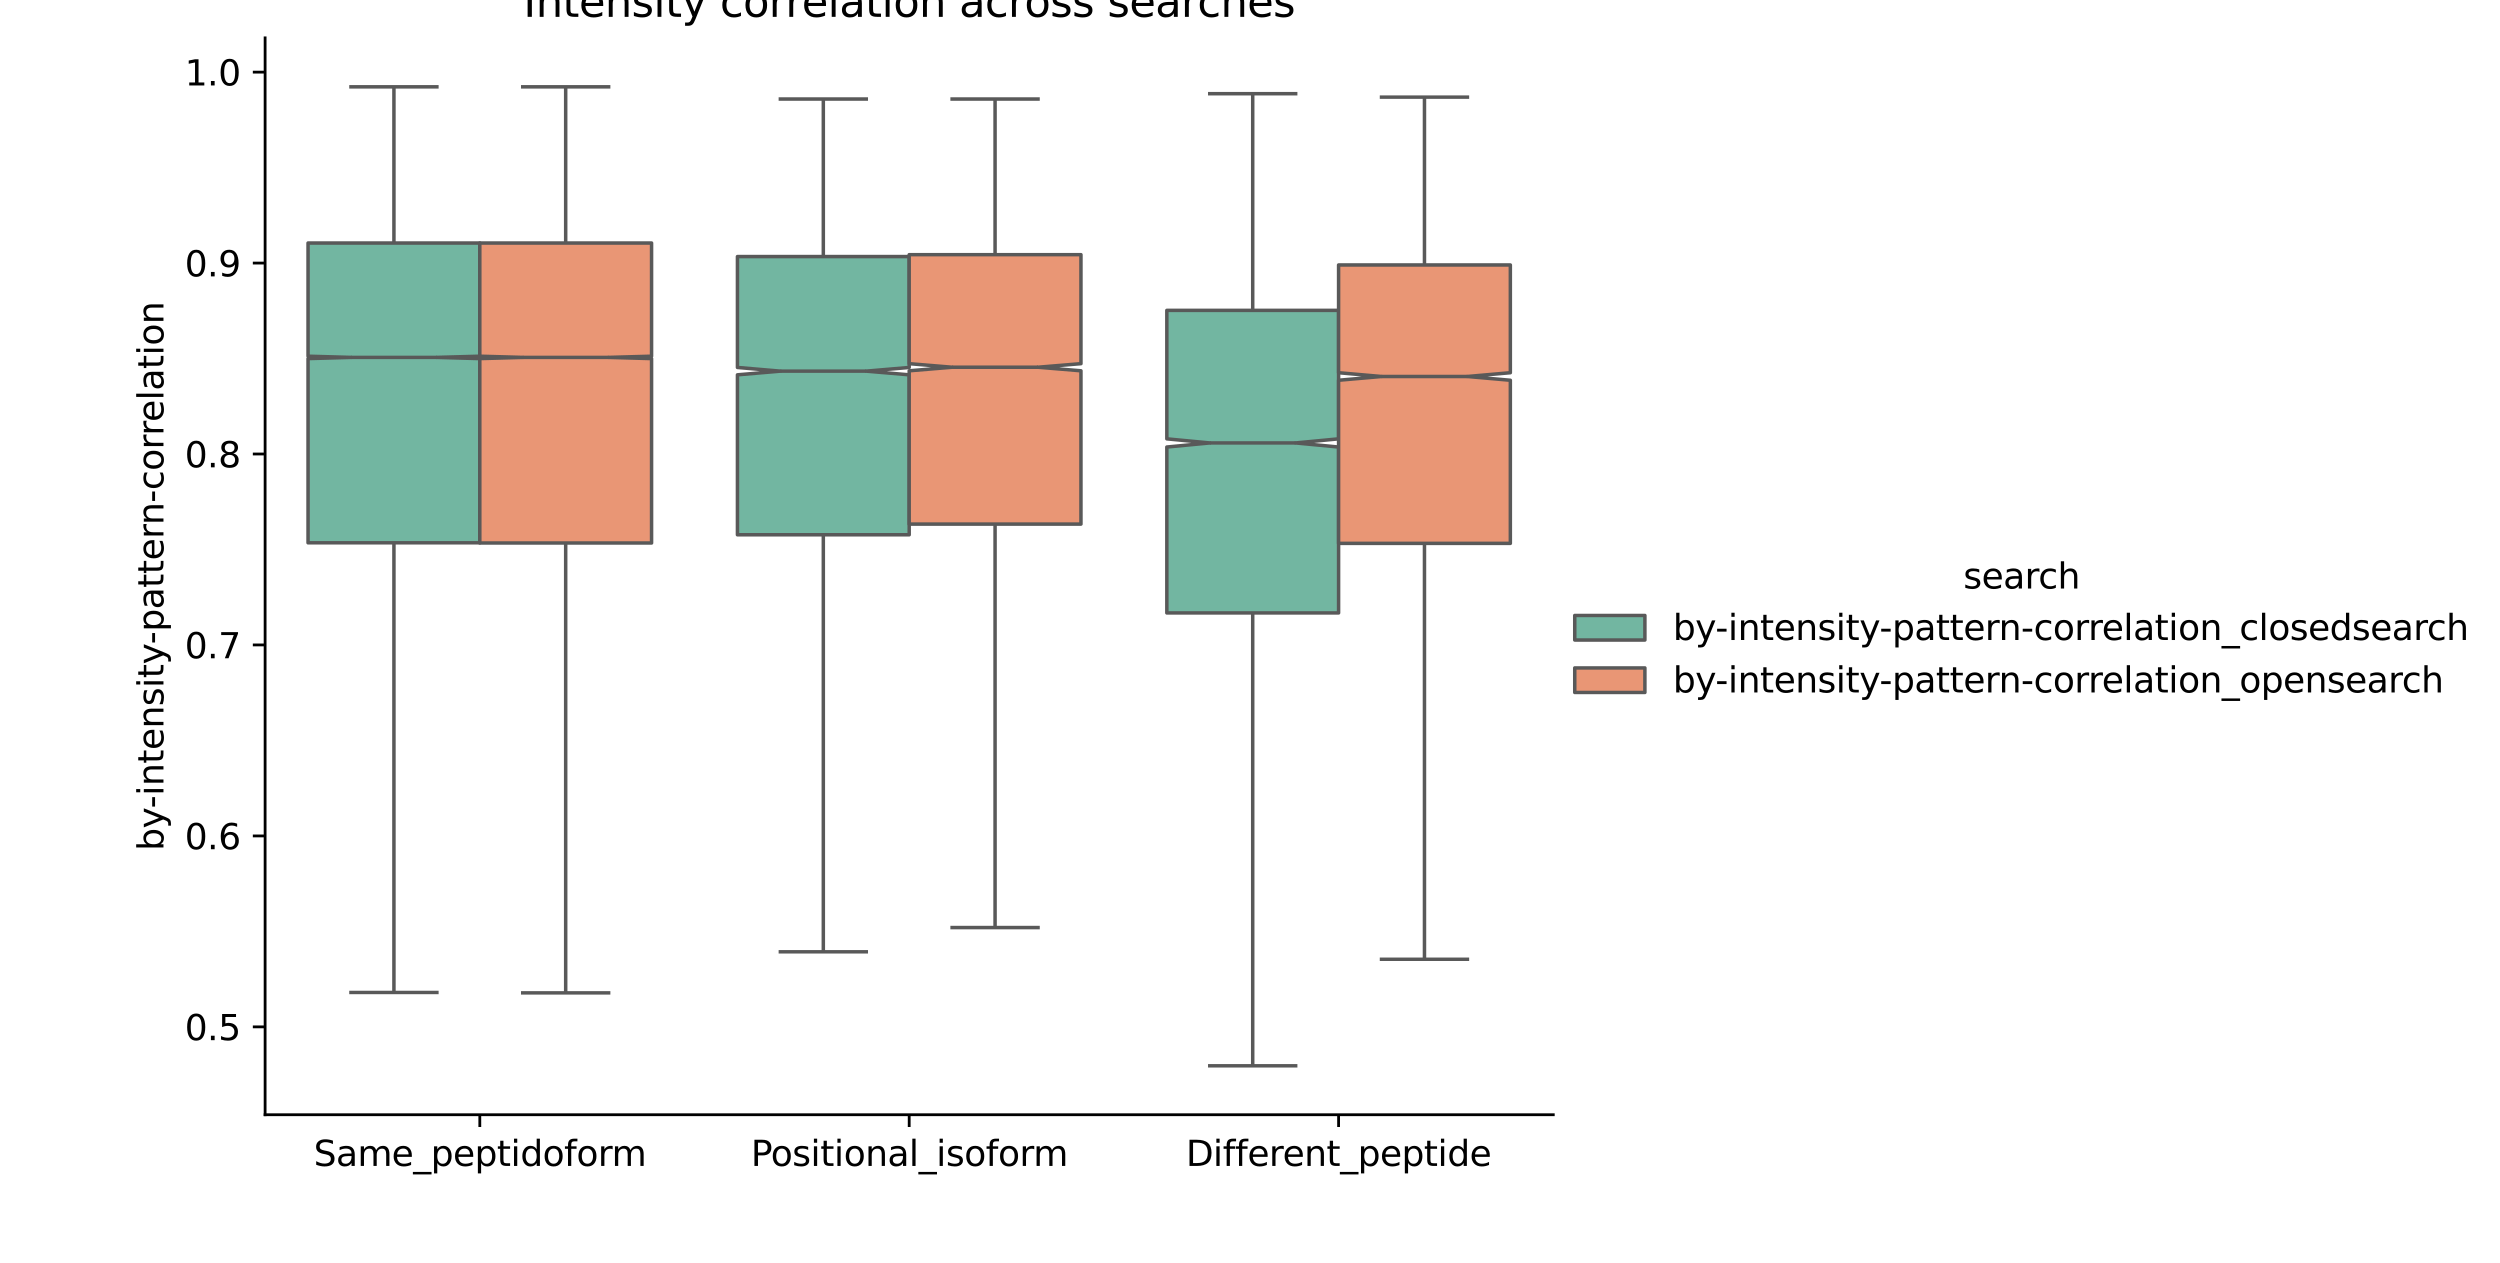 <?xml version="1.0" encoding="utf-8" standalone="no"?>
<!DOCTYPE svg PUBLIC "-//W3C//DTD SVG 1.1//EN"
  "http://www.w3.org/Graphics/SVG/1.1/DTD/svg11.dtd">
<svg xmlns:xlink="http://www.w3.org/1999/xlink" width="712.8pt" height="360pt" viewBox="0 0 712.8 360" xmlns="http://www.w3.org/2000/svg" version="1.1">
 <defs>
  <style type="text/css">*{stroke-linejoin: round; stroke-linecap: butt}</style>
 </defs>
 <g id="figure_1">
  <g id="patch_1">
   <path d="M 0 360 
L 712.8 360 
L 712.8 0 
L 0 0 
z
" style="fill: #ffffff"/>
  </g>
  <g id="axes_1">
   <g id="patch_2">
    <path d="M 75.588 317.837 
L 442.872 317.837 
L 442.872 10.8 
L 75.588 10.8 
z
" style="fill: #ffffff"/>
   </g>
   <g id="patch_3">
    <path d="M 136.802 564.986 
L 136.802 564.986 
L 136.802 564.986 
L 136.802 564.986 
z
" clip-path="url(#pf3e0b3d83c)" style="fill: #72b6a1; stroke: #595959; stroke-linejoin: miter"/>
   </g>
   <g id="patch_4">
    <path d="M 136.802 564.986 
L 136.802 564.986 
L 136.802 564.986 
L 136.802 564.986 
z
" clip-path="url(#pf3e0b3d83c)" style="fill: #e99675; stroke: #595959; stroke-linejoin: miter"/>
   </g>
   <g id="matplotlib.axis_1">
    <g id="xtick_1">
     <g id="line2d_1">
      <defs>
       <path id="m252ea302ab" d="M 0 0 
L 0 3.5 
" style="stroke: #000000; stroke-width: 0.8"/>
      </defs>
      <g>
       <use xlink:href="#m252ea302ab" x="136.802" y="317.837" style="stroke: #000000; stroke-width: 0.8"/>
      </g>
     </g>
     <g id="text_1">
      <!-- Same_peptidoform -->
      <g transform="translate(89.452 332.436) scale(0.1 -0.1)">
       <defs>
        <path id="DejaVuSans-53" d="M 3425 4513 
L 3425 3897 
Q 3066 4069 2747 4153 
Q 2428 4238 2131 4238 
Q 1616 4238 1336 4038 
Q 1056 3838 1056 3469 
Q 1056 3159 1242 3001 
Q 1428 2844 1947 2747 
L 2328 2669 
Q 3034 2534 3370 2195 
Q 3706 1856 3706 1288 
Q 3706 609 3251 259 
Q 2797 -91 1919 -91 
Q 1588 -91 1214 -16 
Q 841 59 441 206 
L 441 856 
Q 825 641 1194 531 
Q 1563 422 1919 422 
Q 2459 422 2753 634 
Q 3047 847 3047 1241 
Q 3047 1584 2836 1778 
Q 2625 1972 2144 2069 
L 1759 2144 
Q 1053 2284 737 2584 
Q 422 2884 422 3419 
Q 422 4038 858 4394 
Q 1294 4750 2059 4750 
Q 2388 4750 2728 4690 
Q 3069 4631 3425 4513 
z
" transform="scale(0.016)"/>
        <path id="DejaVuSans-61" d="M 2194 1759 
Q 1497 1759 1228 1600 
Q 959 1441 959 1056 
Q 959 750 1161 570 
Q 1363 391 1709 391 
Q 2188 391 2477 730 
Q 2766 1069 2766 1631 
L 2766 1759 
L 2194 1759 
z
M 3341 1997 
L 3341 0 
L 2766 0 
L 2766 531 
Q 2569 213 2275 61 
Q 1981 -91 1556 -91 
Q 1019 -91 701 211 
Q 384 513 384 1019 
Q 384 1609 779 1909 
Q 1175 2209 1959 2209 
L 2766 2209 
L 2766 2266 
Q 2766 2663 2505 2880 
Q 2244 3097 1772 3097 
Q 1472 3097 1187 3025 
Q 903 2953 641 2809 
L 641 3341 
Q 956 3463 1253 3523 
Q 1550 3584 1831 3584 
Q 2591 3584 2966 3190 
Q 3341 2797 3341 1997 
z
" transform="scale(0.016)"/>
        <path id="DejaVuSans-6d" d="M 3328 2828 
Q 3544 3216 3844 3400 
Q 4144 3584 4550 3584 
Q 5097 3584 5394 3201 
Q 5691 2819 5691 2113 
L 5691 0 
L 5113 0 
L 5113 2094 
Q 5113 2597 4934 2840 
Q 4756 3084 4391 3084 
Q 3944 3084 3684 2787 
Q 3425 2491 3425 1978 
L 3425 0 
L 2847 0 
L 2847 2094 
Q 2847 2600 2669 2842 
Q 2491 3084 2119 3084 
Q 1678 3084 1418 2786 
Q 1159 2488 1159 1978 
L 1159 0 
L 581 0 
L 581 3500 
L 1159 3500 
L 1159 2956 
Q 1356 3278 1631 3431 
Q 1906 3584 2284 3584 
Q 2666 3584 2933 3390 
Q 3200 3197 3328 2828 
z
" transform="scale(0.016)"/>
        <path id="DejaVuSans-65" d="M 3597 1894 
L 3597 1613 
L 953 1613 
Q 991 1019 1311 708 
Q 1631 397 2203 397 
Q 2534 397 2845 478 
Q 3156 559 3463 722 
L 3463 178 
Q 3153 47 2828 -22 
Q 2503 -91 2169 -91 
Q 1331 -91 842 396 
Q 353 884 353 1716 
Q 353 2575 817 3079 
Q 1281 3584 2069 3584 
Q 2775 3584 3186 3129 
Q 3597 2675 3597 1894 
z
M 3022 2063 
Q 3016 2534 2758 2815 
Q 2500 3097 2075 3097 
Q 1594 3097 1305 2825 
Q 1016 2553 972 2059 
L 3022 2063 
z
" transform="scale(0.016)"/>
        <path id="DejaVuSans-5f" d="M 3263 -1063 
L 3263 -1509 
L -63 -1509 
L -63 -1063 
L 3263 -1063 
z
" transform="scale(0.016)"/>
        <path id="DejaVuSans-70" d="M 1159 525 
L 1159 -1331 
L 581 -1331 
L 581 3500 
L 1159 3500 
L 1159 2969 
Q 1341 3281 1617 3432 
Q 1894 3584 2278 3584 
Q 2916 3584 3314 3078 
Q 3713 2572 3713 1747 
Q 3713 922 3314 415 
Q 2916 -91 2278 -91 
Q 1894 -91 1617 61 
Q 1341 213 1159 525 
z
M 3116 1747 
Q 3116 2381 2855 2742 
Q 2594 3103 2138 3103 
Q 1681 3103 1420 2742 
Q 1159 2381 1159 1747 
Q 1159 1113 1420 752 
Q 1681 391 2138 391 
Q 2594 391 2855 752 
Q 3116 1113 3116 1747 
z
" transform="scale(0.016)"/>
        <path id="DejaVuSans-74" d="M 1172 4494 
L 1172 3500 
L 2356 3500 
L 2356 3053 
L 1172 3053 
L 1172 1153 
Q 1172 725 1289 603 
Q 1406 481 1766 481 
L 2356 481 
L 2356 0 
L 1766 0 
Q 1100 0 847 248 
Q 594 497 594 1153 
L 594 3053 
L 172 3053 
L 172 3500 
L 594 3500 
L 594 4494 
L 1172 4494 
z
" transform="scale(0.016)"/>
        <path id="DejaVuSans-69" d="M 603 3500 
L 1178 3500 
L 1178 0 
L 603 0 
L 603 3500 
z
M 603 4863 
L 1178 4863 
L 1178 4134 
L 603 4134 
L 603 4863 
z
" transform="scale(0.016)"/>
        <path id="DejaVuSans-64" d="M 2906 2969 
L 2906 4863 
L 3481 4863 
L 3481 0 
L 2906 0 
L 2906 525 
Q 2725 213 2448 61 
Q 2172 -91 1784 -91 
Q 1150 -91 751 415 
Q 353 922 353 1747 
Q 353 2572 751 3078 
Q 1150 3584 1784 3584 
Q 2172 3584 2448 3432 
Q 2725 3281 2906 2969 
z
M 947 1747 
Q 947 1113 1208 752 
Q 1469 391 1925 391 
Q 2381 391 2643 752 
Q 2906 1113 2906 1747 
Q 2906 2381 2643 2742 
Q 2381 3103 1925 3103 
Q 1469 3103 1208 2742 
Q 947 2381 947 1747 
z
" transform="scale(0.016)"/>
        <path id="DejaVuSans-6f" d="M 1959 3097 
Q 1497 3097 1228 2736 
Q 959 2375 959 1747 
Q 959 1119 1226 758 
Q 1494 397 1959 397 
Q 2419 397 2687 759 
Q 2956 1122 2956 1747 
Q 2956 2369 2687 2733 
Q 2419 3097 1959 3097 
z
M 1959 3584 
Q 2709 3584 3137 3096 
Q 3566 2609 3566 1747 
Q 3566 888 3137 398 
Q 2709 -91 1959 -91 
Q 1206 -91 779 398 
Q 353 888 353 1747 
Q 353 2609 779 3096 
Q 1206 3584 1959 3584 
z
" transform="scale(0.016)"/>
        <path id="DejaVuSans-66" d="M 2375 4863 
L 2375 4384 
L 1825 4384 
Q 1516 4384 1395 4259 
Q 1275 4134 1275 3809 
L 1275 3500 
L 2222 3500 
L 2222 3053 
L 1275 3053 
L 1275 0 
L 697 0 
L 697 3053 
L 147 3053 
L 147 3500 
L 697 3500 
L 697 3744 
Q 697 4328 969 4595 
Q 1241 4863 1831 4863 
L 2375 4863 
z
" transform="scale(0.016)"/>
        <path id="DejaVuSans-72" d="M 2631 2963 
Q 2534 3019 2420 3045 
Q 2306 3072 2169 3072 
Q 1681 3072 1420 2755 
Q 1159 2438 1159 1844 
L 1159 0 
L 581 0 
L 581 3500 
L 1159 3500 
L 1159 2956 
Q 1341 3275 1631 3429 
Q 1922 3584 2338 3584 
Q 2397 3584 2469 3576 
Q 2541 3569 2628 3553 
L 2631 2963 
z
" transform="scale(0.016)"/>
       </defs>
       <use xlink:href="#DejaVuSans-53"/>
       <use xlink:href="#DejaVuSans-61" x="63.477"/>
       <use xlink:href="#DejaVuSans-6d" x="124.756"/>
       <use xlink:href="#DejaVuSans-65" x="222.168"/>
       <use xlink:href="#DejaVuSans-5f" x="283.691"/>
       <use xlink:href="#DejaVuSans-70" x="333.691"/>
       <use xlink:href="#DejaVuSans-65" x="397.168"/>
       <use xlink:href="#DejaVuSans-70" x="458.691"/>
       <use xlink:href="#DejaVuSans-74" x="522.168"/>
       <use xlink:href="#DejaVuSans-69" x="561.377"/>
       <use xlink:href="#DejaVuSans-64" x="589.16"/>
       <use xlink:href="#DejaVuSans-6f" x="652.637"/>
       <use xlink:href="#DejaVuSans-66" x="713.818"/>
       <use xlink:href="#DejaVuSans-6f" x="749.023"/>
       <use xlink:href="#DejaVuSans-72" x="810.205"/>
       <use xlink:href="#DejaVuSans-6d" x="849.568"/>
      </g>
     </g>
    </g>
    <g id="xtick_2">
     <g id="line2d_2">
      <g>
       <use xlink:href="#m252ea302ab" x="259.23" y="317.837" style="stroke: #000000; stroke-width: 0.8"/>
      </g>
     </g>
     <g id="text_2">
      <!-- Positional_isoform -->
      <g transform="translate(214.102 332.436) scale(0.1 -0.1)">
       <defs>
        <path id="DejaVuSans-50" d="M 1259 4147 
L 1259 2394 
L 2053 2394 
Q 2494 2394 2734 2622 
Q 2975 2850 2975 3272 
Q 2975 3691 2734 3919 
Q 2494 4147 2053 4147 
L 1259 4147 
z
M 628 4666 
L 2053 4666 
Q 2838 4666 3239 4311 
Q 3641 3956 3641 3272 
Q 3641 2581 3239 2228 
Q 2838 1875 2053 1875 
L 1259 1875 
L 1259 0 
L 628 0 
L 628 4666 
z
" transform="scale(0.016)"/>
        <path id="DejaVuSans-73" d="M 2834 3397 
L 2834 2853 
Q 2591 2978 2328 3040 
Q 2066 3103 1784 3103 
Q 1356 3103 1142 2972 
Q 928 2841 928 2578 
Q 928 2378 1081 2264 
Q 1234 2150 1697 2047 
L 1894 2003 
Q 2506 1872 2764 1633 
Q 3022 1394 3022 966 
Q 3022 478 2636 193 
Q 2250 -91 1575 -91 
Q 1294 -91 989 -36 
Q 684 19 347 128 
L 347 722 
Q 666 556 975 473 
Q 1284 391 1588 391 
Q 1994 391 2212 530 
Q 2431 669 2431 922 
Q 2431 1156 2273 1281 
Q 2116 1406 1581 1522 
L 1381 1569 
Q 847 1681 609 1914 
Q 372 2147 372 2553 
Q 372 3047 722 3315 
Q 1072 3584 1716 3584 
Q 2034 3584 2315 3537 
Q 2597 3491 2834 3397 
z
" transform="scale(0.016)"/>
        <path id="DejaVuSans-6e" d="M 3513 2113 
L 3513 0 
L 2938 0 
L 2938 2094 
Q 2938 2591 2744 2837 
Q 2550 3084 2163 3084 
Q 1697 3084 1428 2787 
Q 1159 2491 1159 1978 
L 1159 0 
L 581 0 
L 581 3500 
L 1159 3500 
L 1159 2956 
Q 1366 3272 1645 3428 
Q 1925 3584 2291 3584 
Q 2894 3584 3203 3211 
Q 3513 2838 3513 2113 
z
" transform="scale(0.016)"/>
        <path id="DejaVuSans-6c" d="M 603 4863 
L 1178 4863 
L 1178 0 
L 603 0 
L 603 4863 
z
" transform="scale(0.016)"/>
       </defs>
       <use xlink:href="#DejaVuSans-50"/>
       <use xlink:href="#DejaVuSans-6f" x="56.678"/>
       <use xlink:href="#DejaVuSans-73" x="117.859"/>
       <use xlink:href="#DejaVuSans-69" x="169.959"/>
       <use xlink:href="#DejaVuSans-74" x="197.742"/>
       <use xlink:href="#DejaVuSans-69" x="236.951"/>
       <use xlink:href="#DejaVuSans-6f" x="264.734"/>
       <use xlink:href="#DejaVuSans-6e" x="325.916"/>
       <use xlink:href="#DejaVuSans-61" x="389.295"/>
       <use xlink:href="#DejaVuSans-6c" x="450.574"/>
       <use xlink:href="#DejaVuSans-5f" x="478.357"/>
       <use xlink:href="#DejaVuSans-69" x="528.357"/>
       <use xlink:href="#DejaVuSans-73" x="556.141"/>
       <use xlink:href="#DejaVuSans-6f" x="608.24"/>
       <use xlink:href="#DejaVuSans-66" x="669.422"/>
       <use xlink:href="#DejaVuSans-6f" x="704.627"/>
       <use xlink:href="#DejaVuSans-72" x="765.809"/>
       <use xlink:href="#DejaVuSans-6d" x="805.172"/>
      </g>
     </g>
    </g>
    <g id="xtick_3">
     <g id="line2d_3">
      <g>
       <use xlink:href="#m252ea302ab" x="381.658" y="317.837" style="stroke: #000000; stroke-width: 0.8"/>
      </g>
     </g>
     <g id="text_3">
      <!-- Different_peptide -->
      <g transform="translate(338.149 332.436) scale(0.1 -0.1)">
       <defs>
        <path id="DejaVuSans-44" d="M 1259 4147 
L 1259 519 
L 2022 519 
Q 2988 519 3436 956 
Q 3884 1394 3884 2338 
Q 3884 3275 3436 3711 
Q 2988 4147 2022 4147 
L 1259 4147 
z
M 628 4666 
L 1925 4666 
Q 3281 4666 3915 4102 
Q 4550 3538 4550 2338 
Q 4550 1131 3912 565 
Q 3275 0 1925 0 
L 628 0 
L 628 4666 
z
" transform="scale(0.016)"/>
       </defs>
       <use xlink:href="#DejaVuSans-44"/>
       <use xlink:href="#DejaVuSans-69" x="77.002"/>
       <use xlink:href="#DejaVuSans-66" x="104.785"/>
       <use xlink:href="#DejaVuSans-66" x="139.99"/>
       <use xlink:href="#DejaVuSans-65" x="175.195"/>
       <use xlink:href="#DejaVuSans-72" x="236.719"/>
       <use xlink:href="#DejaVuSans-65" x="275.582"/>
       <use xlink:href="#DejaVuSans-6e" x="337.105"/>
       <use xlink:href="#DejaVuSans-74" x="400.484"/>
       <use xlink:href="#DejaVuSans-5f" x="439.693"/>
       <use xlink:href="#DejaVuSans-70" x="489.693"/>
       <use xlink:href="#DejaVuSans-65" x="553.17"/>
       <use xlink:href="#DejaVuSans-70" x="614.693"/>
       <use xlink:href="#DejaVuSans-74" x="678.17"/>
       <use xlink:href="#DejaVuSans-69" x="717.379"/>
       <use xlink:href="#DejaVuSans-64" x="745.162"/>
       <use xlink:href="#DejaVuSans-65" x="808.639"/>
      </g>
     </g>
    </g>
   </g>
   <g id="matplotlib.axis_2">
    <g id="ytick_1">
     <g id="line2d_4">
      <defs>
       <path id="me8b714cff6" d="M 0 0 
L -3.5 0 
" style="stroke: #000000; stroke-width: 0.8"/>
      </defs>
      <g>
       <use xlink:href="#me8b714cff6" x="75.588" y="292.775" style="stroke: #000000; stroke-width: 0.8"/>
      </g>
     </g>
     <g id="text_4">
      <!-- 0.5 -->
      <g transform="translate(52.685 296.574) scale(0.1 -0.1)">
       <defs>
        <path id="DejaVuSans-30" d="M 2034 4250 
Q 1547 4250 1301 3770 
Q 1056 3291 1056 2328 
Q 1056 1369 1301 889 
Q 1547 409 2034 409 
Q 2525 409 2770 889 
Q 3016 1369 3016 2328 
Q 3016 3291 2770 3770 
Q 2525 4250 2034 4250 
z
M 2034 4750 
Q 2819 4750 3233 4129 
Q 3647 3509 3647 2328 
Q 3647 1150 3233 529 
Q 2819 -91 2034 -91 
Q 1250 -91 836 529 
Q 422 1150 422 2328 
Q 422 3509 836 4129 
Q 1250 4750 2034 4750 
z
" transform="scale(0.016)"/>
        <path id="DejaVuSans-2e" d="M 684 794 
L 1344 794 
L 1344 0 
L 684 0 
L 684 794 
z
" transform="scale(0.016)"/>
        <path id="DejaVuSans-35" d="M 691 4666 
L 3169 4666 
L 3169 4134 
L 1269 4134 
L 1269 2991 
Q 1406 3038 1543 3061 
Q 1681 3084 1819 3084 
Q 2600 3084 3056 2656 
Q 3513 2228 3513 1497 
Q 3513 744 3044 326 
Q 2575 -91 1722 -91 
Q 1428 -91 1123 -41 
Q 819 9 494 109 
L 494 744 
Q 775 591 1075 516 
Q 1375 441 1709 441 
Q 2250 441 2565 725 
Q 2881 1009 2881 1497 
Q 2881 1984 2565 2268 
Q 2250 2553 1709 2553 
Q 1456 2553 1204 2497 
Q 953 2441 691 2322 
L 691 4666 
z
" transform="scale(0.016)"/>
       </defs>
       <use xlink:href="#DejaVuSans-30"/>
       <use xlink:href="#DejaVuSans-2e" x="63.623"/>
       <use xlink:href="#DejaVuSans-35" x="95.41"/>
      </g>
     </g>
    </g>
    <g id="ytick_2">
     <g id="line2d_5">
      <g>
       <use xlink:href="#me8b714cff6" x="75.588" y="238.333" style="stroke: #000000; stroke-width: 0.8"/>
      </g>
     </g>
     <g id="text_5">
      <!-- 0.6 -->
      <g transform="translate(52.685 242.132) scale(0.1 -0.1)">
       <defs>
        <path id="DejaVuSans-36" d="M 2113 2584 
Q 1688 2584 1439 2293 
Q 1191 2003 1191 1497 
Q 1191 994 1439 701 
Q 1688 409 2113 409 
Q 2538 409 2786 701 
Q 3034 994 3034 1497 
Q 3034 2003 2786 2293 
Q 2538 2584 2113 2584 
z
M 3366 4563 
L 3366 3988 
Q 3128 4100 2886 4159 
Q 2644 4219 2406 4219 
Q 1781 4219 1451 3797 
Q 1122 3375 1075 2522 
Q 1259 2794 1537 2939 
Q 1816 3084 2150 3084 
Q 2853 3084 3261 2657 
Q 3669 2231 3669 1497 
Q 3669 778 3244 343 
Q 2819 -91 2113 -91 
Q 1303 -91 875 529 
Q 447 1150 447 2328 
Q 447 3434 972 4092 
Q 1497 4750 2381 4750 
Q 2619 4750 2861 4703 
Q 3103 4656 3366 4563 
z
" transform="scale(0.016)"/>
       </defs>
       <use xlink:href="#DejaVuSans-30"/>
       <use xlink:href="#DejaVuSans-2e" x="63.623"/>
       <use xlink:href="#DejaVuSans-36" x="95.41"/>
      </g>
     </g>
    </g>
    <g id="ytick_3">
     <g id="line2d_6">
      <g>
       <use xlink:href="#me8b714cff6" x="75.588" y="183.891" style="stroke: #000000; stroke-width: 0.8"/>
      </g>
     </g>
     <g id="text_6">
      <!-- 0.7 -->
      <g transform="translate(52.685 187.69) scale(0.1 -0.1)">
       <defs>
        <path id="DejaVuSans-37" d="M 525 4666 
L 3525 4666 
L 3525 4397 
L 1831 0 
L 1172 0 
L 2766 4134 
L 525 4134 
L 525 4666 
z
" transform="scale(0.016)"/>
       </defs>
       <use xlink:href="#DejaVuSans-30"/>
       <use xlink:href="#DejaVuSans-2e" x="63.623"/>
       <use xlink:href="#DejaVuSans-37" x="95.41"/>
      </g>
     </g>
    </g>
    <g id="ytick_4">
     <g id="line2d_7">
      <g>
       <use xlink:href="#me8b714cff6" x="75.588" y="129.449" style="stroke: #000000; stroke-width: 0.8"/>
      </g>
     </g>
     <g id="text_7">
      <!-- 0.8 -->
      <g transform="translate(52.685 133.248) scale(0.1 -0.1)">
       <defs>
        <path id="DejaVuSans-38" d="M 2034 2216 
Q 1584 2216 1326 1975 
Q 1069 1734 1069 1313 
Q 1069 891 1326 650 
Q 1584 409 2034 409 
Q 2484 409 2743 651 
Q 3003 894 3003 1313 
Q 3003 1734 2745 1975 
Q 2488 2216 2034 2216 
z
M 1403 2484 
Q 997 2584 770 2862 
Q 544 3141 544 3541 
Q 544 4100 942 4425 
Q 1341 4750 2034 4750 
Q 2731 4750 3128 4425 
Q 3525 4100 3525 3541 
Q 3525 3141 3298 2862 
Q 3072 2584 2669 2484 
Q 3125 2378 3379 2068 
Q 3634 1759 3634 1313 
Q 3634 634 3220 271 
Q 2806 -91 2034 -91 
Q 1263 -91 848 271 
Q 434 634 434 1313 
Q 434 1759 690 2068 
Q 947 2378 1403 2484 
z
M 1172 3481 
Q 1172 3119 1398 2916 
Q 1625 2713 2034 2713 
Q 2441 2713 2670 2916 
Q 2900 3119 2900 3481 
Q 2900 3844 2670 4047 
Q 2441 4250 2034 4250 
Q 1625 4250 1398 4047 
Q 1172 3844 1172 3481 
z
" transform="scale(0.016)"/>
       </defs>
       <use xlink:href="#DejaVuSans-30"/>
       <use xlink:href="#DejaVuSans-2e" x="63.623"/>
       <use xlink:href="#DejaVuSans-38" x="95.41"/>
      </g>
     </g>
    </g>
    <g id="ytick_5">
     <g id="line2d_8">
      <g>
       <use xlink:href="#me8b714cff6" x="75.588" y="75.006" style="stroke: #000000; stroke-width: 0.8"/>
      </g>
     </g>
     <g id="text_8">
      <!-- 0.9 -->
      <g transform="translate(52.685 78.806) scale(0.1 -0.1)">
       <defs>
        <path id="DejaVuSans-39" d="M 703 97 
L 703 672 
Q 941 559 1184 500 
Q 1428 441 1663 441 
Q 2288 441 2617 861 
Q 2947 1281 2994 2138 
Q 2813 1869 2534 1725 
Q 2256 1581 1919 1581 
Q 1219 1581 811 2004 
Q 403 2428 403 3163 
Q 403 3881 828 4315 
Q 1253 4750 1959 4750 
Q 2769 4750 3195 4129 
Q 3622 3509 3622 2328 
Q 3622 1225 3098 567 
Q 2575 -91 1691 -91 
Q 1453 -91 1209 -44 
Q 966 3 703 97 
z
M 1959 2075 
Q 2384 2075 2632 2365 
Q 2881 2656 2881 3163 
Q 2881 3666 2632 3958 
Q 2384 4250 1959 4250 
Q 1534 4250 1286 3958 
Q 1038 3666 1038 3163 
Q 1038 2656 1286 2365 
Q 1534 2075 1959 2075 
z
" transform="scale(0.016)"/>
       </defs>
       <use xlink:href="#DejaVuSans-30"/>
       <use xlink:href="#DejaVuSans-2e" x="63.623"/>
       <use xlink:href="#DejaVuSans-39" x="95.41"/>
      </g>
     </g>
    </g>
    <g id="ytick_6">
     <g id="line2d_9">
      <g>
       <use xlink:href="#me8b714cff6" x="75.588" y="20.564" style="stroke: #000000; stroke-width: 0.8"/>
      </g>
     </g>
     <g id="text_9">
      <!-- 1.0 -->
      <g transform="translate(52.685 24.363) scale(0.1 -0.1)">
       <defs>
        <path id="DejaVuSans-31" d="M 794 531 
L 1825 531 
L 1825 4091 
L 703 3866 
L 703 4441 
L 1819 4666 
L 2450 4666 
L 2450 531 
L 3481 531 
L 3481 0 
L 794 0 
L 794 531 
z
" transform="scale(0.016)"/>
       </defs>
       <use xlink:href="#DejaVuSans-31"/>
       <use xlink:href="#DejaVuSans-2e" x="63.623"/>
       <use xlink:href="#DejaVuSans-30" x="95.41"/>
      </g>
     </g>
    </g>
    <g id="text_10">
     <!-- by-intensity-pattern-correlation -->
     <g transform="translate(46.606 242.564) rotate(-90) scale(0.1 -0.1)">
      <defs>
       <path id="DejaVuSans-62" d="M 3116 1747 
Q 3116 2381 2855 2742 
Q 2594 3103 2138 3103 
Q 1681 3103 1420 2742 
Q 1159 2381 1159 1747 
Q 1159 1113 1420 752 
Q 1681 391 2138 391 
Q 2594 391 2855 752 
Q 3116 1113 3116 1747 
z
M 1159 2969 
Q 1341 3281 1617 3432 
Q 1894 3584 2278 3584 
Q 2916 3584 3314 3078 
Q 3713 2572 3713 1747 
Q 3713 922 3314 415 
Q 2916 -91 2278 -91 
Q 1894 -91 1617 61 
Q 1341 213 1159 525 
L 1159 0 
L 581 0 
L 581 4863 
L 1159 4863 
L 1159 2969 
z
" transform="scale(0.016)"/>
       <path id="DejaVuSans-79" d="M 2059 -325 
Q 1816 -950 1584 -1140 
Q 1353 -1331 966 -1331 
L 506 -1331 
L 506 -850 
L 844 -850 
Q 1081 -850 1212 -737 
Q 1344 -625 1503 -206 
L 1606 56 
L 191 3500 
L 800 3500 
L 1894 763 
L 2988 3500 
L 3597 3500 
L 2059 -325 
z
" transform="scale(0.016)"/>
       <path id="DejaVuSans-2d" d="M 313 2009 
L 1997 2009 
L 1997 1497 
L 313 1497 
L 313 2009 
z
" transform="scale(0.016)"/>
       <path id="DejaVuSans-63" d="M 3122 3366 
L 3122 2828 
Q 2878 2963 2633 3030 
Q 2388 3097 2138 3097 
Q 1578 3097 1268 2742 
Q 959 2388 959 1747 
Q 959 1106 1268 751 
Q 1578 397 2138 397 
Q 2388 397 2633 464 
Q 2878 531 3122 666 
L 3122 134 
Q 2881 22 2623 -34 
Q 2366 -91 2075 -91 
Q 1284 -91 818 406 
Q 353 903 353 1747 
Q 353 2603 823 3093 
Q 1294 3584 2113 3584 
Q 2378 3584 2631 3529 
Q 2884 3475 3122 3366 
z
" transform="scale(0.016)"/>
      </defs>
      <use xlink:href="#DejaVuSans-62"/>
      <use xlink:href="#DejaVuSans-79" x="63.477"/>
      <use xlink:href="#DejaVuSans-2d" x="120.906"/>
      <use xlink:href="#DejaVuSans-69" x="156.99"/>
      <use xlink:href="#DejaVuSans-6e" x="184.773"/>
      <use xlink:href="#DejaVuSans-74" x="248.152"/>
      <use xlink:href="#DejaVuSans-65" x="287.361"/>
      <use xlink:href="#DejaVuSans-6e" x="348.885"/>
      <use xlink:href="#DejaVuSans-73" x="412.264"/>
      <use xlink:href="#DejaVuSans-69" x="464.363"/>
      <use xlink:href="#DejaVuSans-74" x="492.146"/>
      <use xlink:href="#DejaVuSans-79" x="531.355"/>
      <use xlink:href="#DejaVuSans-2d" x="588.785"/>
      <use xlink:href="#DejaVuSans-70" x="624.869"/>
      <use xlink:href="#DejaVuSans-61" x="688.346"/>
      <use xlink:href="#DejaVuSans-74" x="749.625"/>
      <use xlink:href="#DejaVuSans-74" x="788.834"/>
      <use xlink:href="#DejaVuSans-65" x="828.043"/>
      <use xlink:href="#DejaVuSans-72" x="889.566"/>
      <use xlink:href="#DejaVuSans-6e" x="928.93"/>
      <use xlink:href="#DejaVuSans-2d" x="992.309"/>
      <use xlink:href="#DejaVuSans-63" x="1028.393"/>
      <use xlink:href="#DejaVuSans-6f" x="1083.373"/>
      <use xlink:href="#DejaVuSans-72" x="1144.555"/>
      <use xlink:href="#DejaVuSans-72" x="1183.918"/>
      <use xlink:href="#DejaVuSans-65" x="1222.781"/>
      <use xlink:href="#DejaVuSans-6c" x="1284.305"/>
      <use xlink:href="#DejaVuSans-61" x="1312.088"/>
      <use xlink:href="#DejaVuSans-74" x="1373.367"/>
      <use xlink:href="#DejaVuSans-69" x="1412.576"/>
      <use xlink:href="#DejaVuSans-6f" x="1440.359"/>
      <use xlink:href="#DejaVuSans-6e" x="1501.541"/>
     </g>
    </g>
   </g>
   <g id="patch_5">
    <path d="M 87.831 154.764 
L 136.802 154.764 
L 136.802 102.242 
L 124.56 101.901 
L 136.802 101.56 
L 136.802 69.29 
L 87.831 69.29 
L 87.831 101.56 
L 100.074 101.901 
L 87.831 102.242 
L 87.831 154.764 
z
" clip-path="url(#pf3e0b3d83c)" style="fill: #72b6a1; stroke: #595959; stroke-linejoin: miter"/>
   </g>
   <g id="line2d_10">
    <path d="M 112.317 154.764 
L 112.317 282.975 
" clip-path="url(#pf3e0b3d83c)" style="fill: none; stroke: #595959"/>
   </g>
   <g id="line2d_11">
    <path d="M 112.317 69.29 
L 112.317 24.756 
" clip-path="url(#pf3e0b3d83c)" style="fill: none; stroke: #595959"/>
   </g>
   <g id="line2d_12">
    <path d="M 100.074 282.975 
L 124.56 282.975 
" clip-path="url(#pf3e0b3d83c)" style="fill: none; stroke: #595959; stroke-linecap: square"/>
   </g>
   <g id="line2d_13">
    <path d="M 100.074 24.756 
L 124.56 24.756 
" clip-path="url(#pf3e0b3d83c)" style="fill: none; stroke: #595959; stroke-linecap: square"/>
   </g>
   <g id="patch_6">
    <path d="M 210.259 152.478 
L 259.23 152.478 
L 259.23 106.87 
L 246.987 105.821 
L 259.23 104.771 
L 259.23 73.155 
L 210.259 73.155 
L 210.259 104.771 
L 222.502 105.821 
L 210.259 106.87 
L 210.259 152.478 
z
" clip-path="url(#pf3e0b3d83c)" style="fill: #72b6a1; stroke: #595959; stroke-linejoin: miter"/>
   </g>
   <g id="line2d_14">
    <path d="M 234.745 152.478 
L 234.745 271.379 
" clip-path="url(#pf3e0b3d83c)" style="fill: none; stroke: #595959"/>
   </g>
   <g id="line2d_15">
    <path d="M 234.745 73.155 
L 234.745 28.241 
" clip-path="url(#pf3e0b3d83c)" style="fill: none; stroke: #595959"/>
   </g>
   <g id="line2d_16">
    <path d="M 222.502 271.379 
L 246.987 271.379 
" clip-path="url(#pf3e0b3d83c)" style="fill: none; stroke: #595959; stroke-linecap: square"/>
   </g>
   <g id="line2d_17">
    <path d="M 222.502 28.241 
L 246.987 28.241 
" clip-path="url(#pf3e0b3d83c)" style="fill: none; stroke: #595959; stroke-linecap: square"/>
   </g>
   <g id="patch_7">
    <path d="M 332.687 174.758 
L 381.658 174.758 
L 381.658 127.458 
L 369.415 126.291 
L 381.658 125.124 
L 381.658 88.494 
L 332.687 88.494 
L 332.687 125.124 
L 344.93 126.291 
L 332.687 127.458 
L 332.687 174.758 
z
" clip-path="url(#pf3e0b3d83c)" style="fill: #72b6a1; stroke: #595959; stroke-linejoin: miter"/>
   </g>
   <g id="line2d_18">
    <path d="M 357.173 174.758 
L 357.173 303.881 
" clip-path="url(#pf3e0b3d83c)" style="fill: none; stroke: #595959"/>
   </g>
   <g id="line2d_19">
    <path d="M 357.173 88.494 
L 357.173 26.716 
" clip-path="url(#pf3e0b3d83c)" style="fill: none; stroke: #595959"/>
   </g>
   <g id="line2d_20">
    <path d="M 344.93 303.881 
L 369.415 303.881 
" clip-path="url(#pf3e0b3d83c)" style="fill: none; stroke: #595959; stroke-linecap: square"/>
   </g>
   <g id="line2d_21">
    <path d="M 344.93 26.716 
L 369.415 26.716 
" clip-path="url(#pf3e0b3d83c)" style="fill: none; stroke: #595959; stroke-linecap: square"/>
   </g>
   <g id="patch_8">
    <path d="M 136.802 154.819 
L 185.774 154.819 
L 185.774 102.242 
L 173.531 101.901 
L 185.774 101.559 
L 185.774 69.29 
L 136.802 69.29 
L 136.802 101.559 
L 149.045 101.901 
L 136.802 102.242 
L 136.802 154.819 
z
" clip-path="url(#pf3e0b3d83c)" style="fill: #e99675; stroke: #595959; stroke-linejoin: miter"/>
   </g>
   <g id="line2d_22">
    <path d="M 161.288 154.819 
L 161.288 283.084 
" clip-path="url(#pf3e0b3d83c)" style="fill: none; stroke: #595959"/>
   </g>
   <g id="line2d_23">
    <path d="M 161.288 69.29 
L 161.288 24.756 
" clip-path="url(#pf3e0b3d83c)" style="fill: none; stroke: #595959"/>
   </g>
   <g id="line2d_24">
    <path d="M 149.045 283.084 
L 173.531 283.084 
" clip-path="url(#pf3e0b3d83c)" style="fill: none; stroke: #595959; stroke-linecap: square"/>
   </g>
   <g id="line2d_25">
    <path d="M 149.045 24.756 
L 173.531 24.756 
" clip-path="url(#pf3e0b3d83c)" style="fill: none; stroke: #595959; stroke-linecap: square"/>
   </g>
   <g id="patch_9">
    <path d="M 259.23 149.429 
L 308.201 149.429 
L 308.201 105.721 
L 295.959 104.705 
L 308.201 103.688 
L 308.201 72.611 
L 259.23 72.611 
L 259.23 103.688 
L 271.473 104.705 
L 259.23 105.721 
L 259.23 149.429 
z
" clip-path="url(#pf3e0b3d83c)" style="fill: #e99675; stroke: #595959; stroke-linejoin: miter"/>
   </g>
   <g id="line2d_26">
    <path d="M 283.716 149.429 
L 283.716 264.465 
" clip-path="url(#pf3e0b3d83c)" style="fill: none; stroke: #595959"/>
   </g>
   <g id="line2d_27">
    <path d="M 283.716 72.611 
L 283.716 28.241 
" clip-path="url(#pf3e0b3d83c)" style="fill: none; stroke: #595959"/>
   </g>
   <g id="line2d_28">
    <path d="M 271.473 264.465 
L 295.959 264.465 
" clip-path="url(#pf3e0b3d83c)" style="fill: none; stroke: #595959; stroke-linecap: square"/>
   </g>
   <g id="line2d_29">
    <path d="M 271.473 28.241 
L 295.959 28.241 
" clip-path="url(#pf3e0b3d83c)" style="fill: none; stroke: #595959; stroke-linecap: square"/>
   </g>
   <g id="patch_10">
    <path d="M 381.658 154.927 
L 430.629 154.927 
L 430.629 108.419 
L 418.386 107.345 
L 430.629 106.271 
L 430.629 75.551 
L 381.658 75.551 
L 381.658 106.271 
L 393.901 107.345 
L 381.658 108.419 
L 381.658 154.927 
z
" clip-path="url(#pf3e0b3d83c)" style="fill: #e99675; stroke: #595959; stroke-linejoin: miter"/>
   </g>
   <g id="line2d_30">
    <path d="M 406.144 154.927 
L 406.144 273.503 
" clip-path="url(#pf3e0b3d83c)" style="fill: none; stroke: #595959"/>
   </g>
   <g id="line2d_31">
    <path d="M 406.144 75.551 
L 406.144 27.696 
" clip-path="url(#pf3e0b3d83c)" style="fill: none; stroke: #595959"/>
   </g>
   <g id="line2d_32">
    <path d="M 393.901 273.503 
L 418.386 273.503 
" clip-path="url(#pf3e0b3d83c)" style="fill: none; stroke: #595959; stroke-linecap: square"/>
   </g>
   <g id="line2d_33">
    <path d="M 393.901 27.696 
L 418.386 27.696 
" clip-path="url(#pf3e0b3d83c)" style="fill: none; stroke: #595959; stroke-linecap: square"/>
   </g>
   <g id="line2d_34">
    <path d="M 100.074 101.901 
L 124.56 101.901 
" clip-path="url(#pf3e0b3d83c)" style="fill: none; stroke: #595959"/>
   </g>
   <g id="line2d_35">
    <path d="M 222.502 105.821 
L 246.987 105.821 
" clip-path="url(#pf3e0b3d83c)" style="fill: none; stroke: #595959"/>
   </g>
   <g id="line2d_36">
    <path d="M 344.93 126.291 
L 369.415 126.291 
" clip-path="url(#pf3e0b3d83c)" style="fill: none; stroke: #595959"/>
   </g>
   <g id="line2d_37">
    <path d="M 149.045 101.901 
L 173.531 101.901 
" clip-path="url(#pf3e0b3d83c)" style="fill: none; stroke: #595959"/>
   </g>
   <g id="line2d_38">
    <path d="M 271.473 104.705 
L 295.959 104.705 
" clip-path="url(#pf3e0b3d83c)" style="fill: none; stroke: #595959"/>
   </g>
   <g id="line2d_39">
    <path d="M 393.901 107.345 
L 418.386 107.345 
" clip-path="url(#pf3e0b3d83c)" style="fill: none; stroke: #595959"/>
   </g>
   <g id="patch_11">
    <path d="M 75.588 317.837 
L 75.588 10.8 
" style="fill: none; stroke: #000000; stroke-width: 0.8; stroke-linejoin: miter; stroke-linecap: square"/>
   </g>
   <g id="patch_12">
    <path d="M 75.588 317.837 
L 442.872 317.837 
" style="fill: none; stroke: #000000; stroke-width: 0.8; stroke-linejoin: miter; stroke-linecap: square"/>
   </g>
   <g id="text_11">
    <!-- Intensity correlation across searches -->
    <g transform="translate(149.228 4.8) scale(0.12 -0.12)">
     <defs>
      <path id="DejaVuSans-49" d="M 628 4666 
L 1259 4666 
L 1259 0 
L 628 0 
L 628 4666 
z
" transform="scale(0.016)"/>
      <path id="DejaVuSans-20" transform="scale(0.016)"/>
      <path id="DejaVuSans-68" d="M 3513 2113 
L 3513 0 
L 2938 0 
L 2938 2094 
Q 2938 2591 2744 2837 
Q 2550 3084 2163 3084 
Q 1697 3084 1428 2787 
Q 1159 2491 1159 1978 
L 1159 0 
L 581 0 
L 581 4863 
L 1159 4863 
L 1159 2956 
Q 1366 3272 1645 3428 
Q 1925 3584 2291 3584 
Q 2894 3584 3203 3211 
Q 3513 2838 3513 2113 
z
" transform="scale(0.016)"/>
     </defs>
     <use xlink:href="#DejaVuSans-49"/>
     <use xlink:href="#DejaVuSans-6e" x="29.492"/>
     <use xlink:href="#DejaVuSans-74" x="92.871"/>
     <use xlink:href="#DejaVuSans-65" x="132.08"/>
     <use xlink:href="#DejaVuSans-6e" x="193.604"/>
     <use xlink:href="#DejaVuSans-73" x="256.982"/>
     <use xlink:href="#DejaVuSans-69" x="309.082"/>
     <use xlink:href="#DejaVuSans-74" x="336.865"/>
     <use xlink:href="#DejaVuSans-79" x="376.074"/>
     <use xlink:href="#DejaVuSans-20" x="435.254"/>
     <use xlink:href="#DejaVuSans-63" x="467.041"/>
     <use xlink:href="#DejaVuSans-6f" x="522.021"/>
     <use xlink:href="#DejaVuSans-72" x="583.203"/>
     <use xlink:href="#DejaVuSans-72" x="622.566"/>
     <use xlink:href="#DejaVuSans-65" x="661.43"/>
     <use xlink:href="#DejaVuSans-6c" x="722.953"/>
     <use xlink:href="#DejaVuSans-61" x="750.736"/>
     <use xlink:href="#DejaVuSans-74" x="812.016"/>
     <use xlink:href="#DejaVuSans-69" x="851.225"/>
     <use xlink:href="#DejaVuSans-6f" x="879.008"/>
     <use xlink:href="#DejaVuSans-6e" x="940.189"/>
     <use xlink:href="#DejaVuSans-20" x="1003.568"/>
     <use xlink:href="#DejaVuSans-61" x="1035.355"/>
     <use xlink:href="#DejaVuSans-63" x="1096.635"/>
     <use xlink:href="#DejaVuSans-72" x="1151.615"/>
     <use xlink:href="#DejaVuSans-6f" x="1190.479"/>
     <use xlink:href="#DejaVuSans-73" x="1251.66"/>
     <use xlink:href="#DejaVuSans-73" x="1303.76"/>
     <use xlink:href="#DejaVuSans-20" x="1355.859"/>
     <use xlink:href="#DejaVuSans-73" x="1387.646"/>
     <use xlink:href="#DejaVuSans-65" x="1439.746"/>
     <use xlink:href="#DejaVuSans-61" x="1501.27"/>
     <use xlink:href="#DejaVuSans-72" x="1562.549"/>
     <use xlink:href="#DejaVuSans-63" x="1601.412"/>
     <use xlink:href="#DejaVuSans-68" x="1656.393"/>
     <use xlink:href="#DejaVuSans-65" x="1719.771"/>
     <use xlink:href="#DejaVuSans-73" x="1781.295"/>
    </g>
   </g>
  </g>
  <g id="legend_1">
   <g id="text_12">
    <!-- search -->
    <g transform="translate(559.789 167.803) scale(0.1 -0.1)">
     <use xlink:href="#DejaVuSans-73"/>
     <use xlink:href="#DejaVuSans-65" x="52.1"/>
     <use xlink:href="#DejaVuSans-61" x="113.623"/>
     <use xlink:href="#DejaVuSans-72" x="174.902"/>
     <use xlink:href="#DejaVuSans-63" x="213.766"/>
     <use xlink:href="#DejaVuSans-68" x="268.746"/>
    </g>
   </g>
   <g id="patch_13">
    <path d="M 448.991 182.481 
L 468.991 182.481 
L 468.991 175.481 
L 448.991 175.481 
z
" style="fill: #72b6a1; stroke: #595959; stroke-linejoin: miter"/>
   </g>
   <g id="text_13">
    <!-- by-intensity-pattern-correlation_closedsearch -->
    <g transform="translate(476.991 182.481) scale(0.1 -0.1)">
     <use xlink:href="#DejaVuSans-62"/>
     <use xlink:href="#DejaVuSans-79" x="63.477"/>
     <use xlink:href="#DejaVuSans-2d" x="120.906"/>
     <use xlink:href="#DejaVuSans-69" x="156.99"/>
     <use xlink:href="#DejaVuSans-6e" x="184.773"/>
     <use xlink:href="#DejaVuSans-74" x="248.152"/>
     <use xlink:href="#DejaVuSans-65" x="287.361"/>
     <use xlink:href="#DejaVuSans-6e" x="348.885"/>
     <use xlink:href="#DejaVuSans-73" x="412.264"/>
     <use xlink:href="#DejaVuSans-69" x="464.363"/>
     <use xlink:href="#DejaVuSans-74" x="492.146"/>
     <use xlink:href="#DejaVuSans-79" x="531.355"/>
     <use xlink:href="#DejaVuSans-2d" x="588.785"/>
     <use xlink:href="#DejaVuSans-70" x="624.869"/>
     <use xlink:href="#DejaVuSans-61" x="688.346"/>
     <use xlink:href="#DejaVuSans-74" x="749.625"/>
     <use xlink:href="#DejaVuSans-74" x="788.834"/>
     <use xlink:href="#DejaVuSans-65" x="828.043"/>
     <use xlink:href="#DejaVuSans-72" x="889.566"/>
     <use xlink:href="#DejaVuSans-6e" x="928.93"/>
     <use xlink:href="#DejaVuSans-2d" x="992.309"/>
     <use xlink:href="#DejaVuSans-63" x="1028.393"/>
     <use xlink:href="#DejaVuSans-6f" x="1083.373"/>
     <use xlink:href="#DejaVuSans-72" x="1144.555"/>
     <use xlink:href="#DejaVuSans-72" x="1183.918"/>
     <use xlink:href="#DejaVuSans-65" x="1222.781"/>
     <use xlink:href="#DejaVuSans-6c" x="1284.305"/>
     <use xlink:href="#DejaVuSans-61" x="1312.088"/>
     <use xlink:href="#DejaVuSans-74" x="1373.367"/>
     <use xlink:href="#DejaVuSans-69" x="1412.576"/>
     <use xlink:href="#DejaVuSans-6f" x="1440.359"/>
     <use xlink:href="#DejaVuSans-6e" x="1501.541"/>
     <use xlink:href="#DejaVuSans-5f" x="1564.92"/>
     <use xlink:href="#DejaVuSans-63" x="1614.92"/>
     <use xlink:href="#DejaVuSans-6c" x="1669.9"/>
     <use xlink:href="#DejaVuSans-6f" x="1697.684"/>
     <use xlink:href="#DejaVuSans-73" x="1758.865"/>
     <use xlink:href="#DejaVuSans-65" x="1810.965"/>
     <use xlink:href="#DejaVuSans-64" x="1872.488"/>
     <use xlink:href="#DejaVuSans-73" x="1935.965"/>
     <use xlink:href="#DejaVuSans-65" x="1988.064"/>
     <use xlink:href="#DejaVuSans-61" x="2049.588"/>
     <use xlink:href="#DejaVuSans-72" x="2110.867"/>
     <use xlink:href="#DejaVuSans-63" x="2149.73"/>
     <use xlink:href="#DejaVuSans-68" x="2204.711"/>
    </g>
   </g>
   <g id="patch_14">
    <path d="M 448.991 197.438 
L 468.991 197.438 
L 468.991 190.438 
L 448.991 190.438 
z
" style="fill: #e99675; stroke: #595959; stroke-linejoin: miter"/>
   </g>
   <g id="text_14">
    <!-- by-intensity-pattern-correlation_opensearch -->
    <g transform="translate(476.991 197.438) scale(0.1 -0.1)">
     <use xlink:href="#DejaVuSans-62"/>
     <use xlink:href="#DejaVuSans-79" x="63.477"/>
     <use xlink:href="#DejaVuSans-2d" x="120.906"/>
     <use xlink:href="#DejaVuSans-69" x="156.99"/>
     <use xlink:href="#DejaVuSans-6e" x="184.773"/>
     <use xlink:href="#DejaVuSans-74" x="248.152"/>
     <use xlink:href="#DejaVuSans-65" x="287.361"/>
     <use xlink:href="#DejaVuSans-6e" x="348.885"/>
     <use xlink:href="#DejaVuSans-73" x="412.264"/>
     <use xlink:href="#DejaVuSans-69" x="464.363"/>
     <use xlink:href="#DejaVuSans-74" x="492.146"/>
     <use xlink:href="#DejaVuSans-79" x="531.355"/>
     <use xlink:href="#DejaVuSans-2d" x="588.785"/>
     <use xlink:href="#DejaVuSans-70" x="624.869"/>
     <use xlink:href="#DejaVuSans-61" x="688.346"/>
     <use xlink:href="#DejaVuSans-74" x="749.625"/>
     <use xlink:href="#DejaVuSans-74" x="788.834"/>
     <use xlink:href="#DejaVuSans-65" x="828.043"/>
     <use xlink:href="#DejaVuSans-72" x="889.566"/>
     <use xlink:href="#DejaVuSans-6e" x="928.93"/>
     <use xlink:href="#DejaVuSans-2d" x="992.309"/>
     <use xlink:href="#DejaVuSans-63" x="1028.393"/>
     <use xlink:href="#DejaVuSans-6f" x="1083.373"/>
     <use xlink:href="#DejaVuSans-72" x="1144.555"/>
     <use xlink:href="#DejaVuSans-72" x="1183.918"/>
     <use xlink:href="#DejaVuSans-65" x="1222.781"/>
     <use xlink:href="#DejaVuSans-6c" x="1284.305"/>
     <use xlink:href="#DejaVuSans-61" x="1312.088"/>
     <use xlink:href="#DejaVuSans-74" x="1373.367"/>
     <use xlink:href="#DejaVuSans-69" x="1412.576"/>
     <use xlink:href="#DejaVuSans-6f" x="1440.359"/>
     <use xlink:href="#DejaVuSans-6e" x="1501.541"/>
     <use xlink:href="#DejaVuSans-5f" x="1564.92"/>
     <use xlink:href="#DejaVuSans-6f" x="1614.92"/>
     <use xlink:href="#DejaVuSans-70" x="1676.102"/>
     <use xlink:href="#DejaVuSans-65" x="1739.578"/>
     <use xlink:href="#DejaVuSans-6e" x="1801.102"/>
     <use xlink:href="#DejaVuSans-73" x="1864.48"/>
     <use xlink:href="#DejaVuSans-65" x="1916.58"/>
     <use xlink:href="#DejaVuSans-61" x="1978.104"/>
     <use xlink:href="#DejaVuSans-72" x="2039.383"/>
     <use xlink:href="#DejaVuSans-63" x="2078.246"/>
     <use xlink:href="#DejaVuSans-68" x="2133.227"/>
    </g>
   </g>
  </g>
 </g>
 <defs>
  <clipPath id="pf3e0b3d83c">
   <rect x="75.588" y="10.8" width="367.284" height="307.038"/>
  </clipPath>
 </defs>
</svg>
